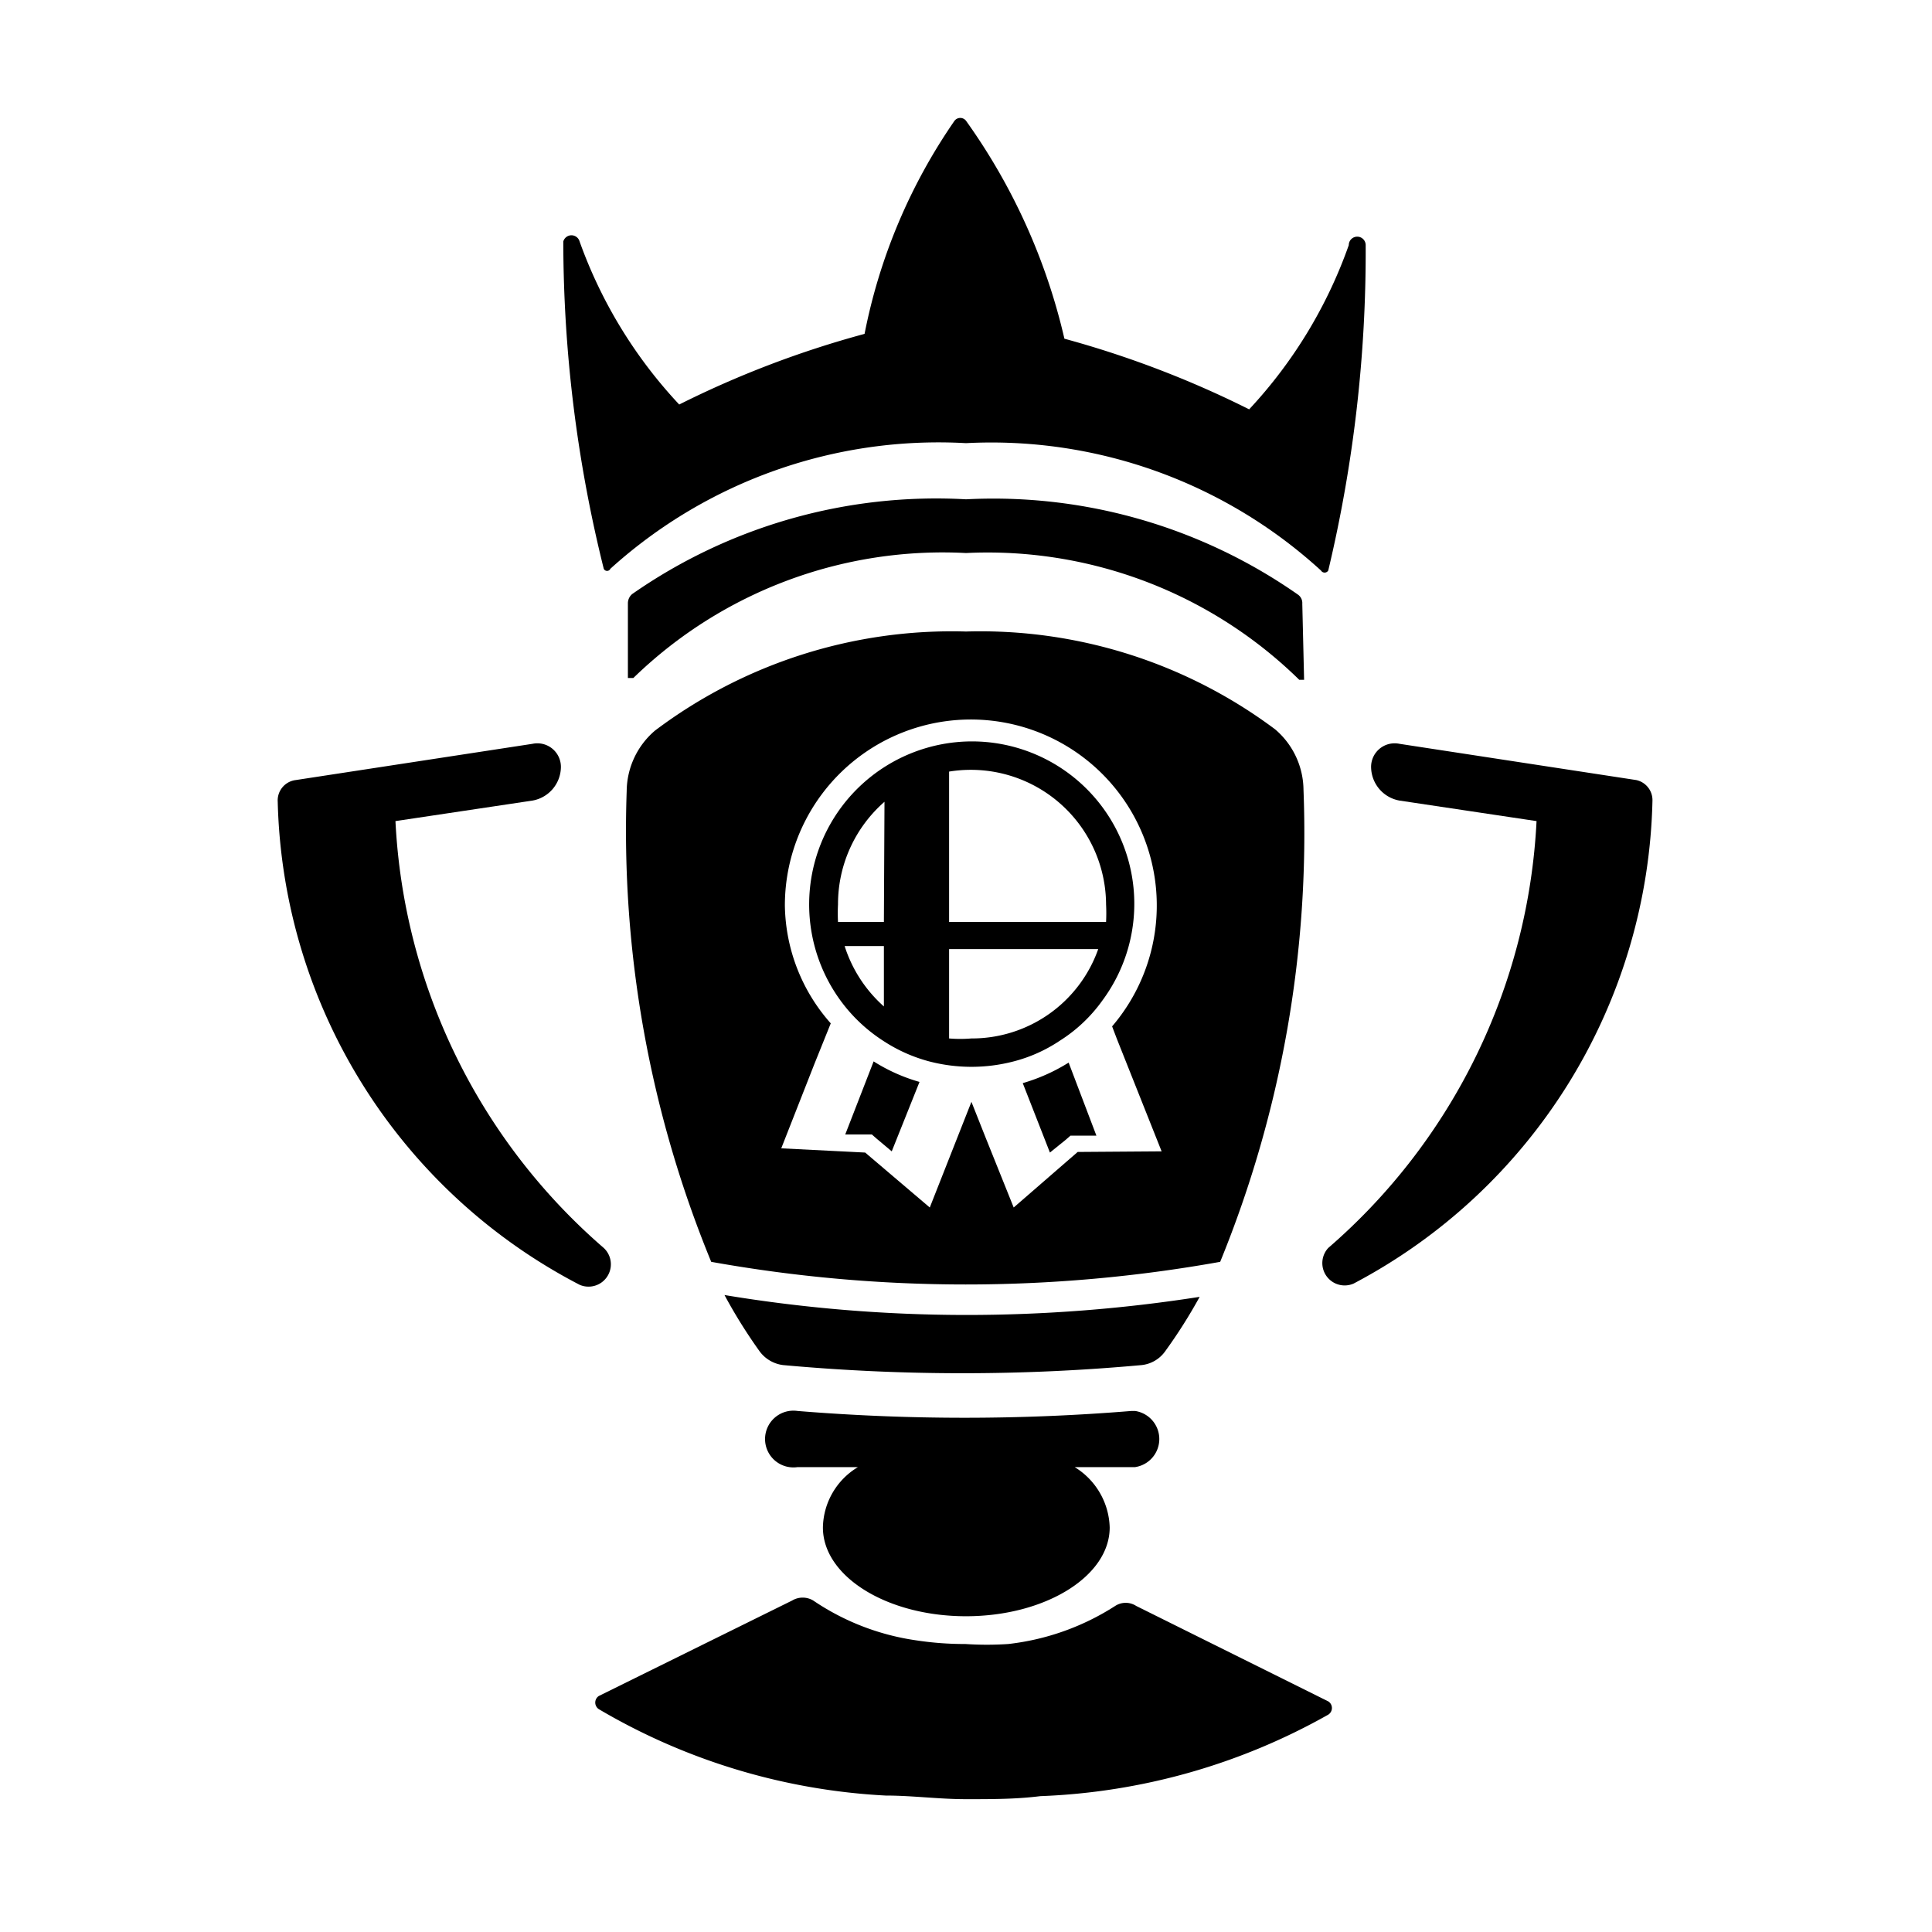 <svg id="Calque_1" data-name="Calque 1" xmlns="http://www.w3.org/2000/svg" viewBox="0 0 32 32"><path d="M18.74,23.37a34,34,0,0,1-5.53,0,.47.47,0,1,0,0,.93h1a1.19,1.19,0,0,0-.58,1c0,.81,1.06,1.47,2.37,1.47s2.38-.66,2.38-1.47a1.21,1.21,0,0,0-.58-1h1a.47.47,0,0,0,0-.93Z"/><path d="M18.82,26.6a.32.32,0,0,0-.35,0,4.13,4.13,0,0,1-1.77.63,5.39,5.39,0,0,1-.71,0,5.32,5.32,0,0,1-.81-.06,4.06,4.06,0,0,1-1.71-.66.34.34,0,0,0-.35,0l-3.2,1.58a.13.13,0,0,0,0,.22,10.42,10.42,0,0,0,4.75,1.43c.44,0,.88.06,1.33.06s.83,0,1.23-.05A10.49,10.49,0,0,0,22,28.4a.13.13,0,0,0,0-.22Z"/><path d="M10,20.67A10,10,0,0,1,6.55,13.6l2.27-.34a.57.57,0,0,0,.47-.54h0a.39.39,0,0,0-.47-.4l-3.92.6a.34.34,0,0,0-.3.36,9.27,9.27,0,0,0,5,8A.37.37,0,0,0,10,20.67Z"/><path d="M27.1,12.92l-3.92-.6a.39.39,0,0,0-.47.4h0a.57.57,0,0,0,.47.54l2.27.34A10,10,0,0,1,22,20.67a.37.37,0,0,0,.42.59,9.27,9.27,0,0,0,4.95-8A.34.34,0,0,0,27.1,12.92Z"/><path d="M21.57,10a.17.17,0,0,0-.07-.15A8.8,8.8,0,0,0,16,8.27a8.8,8.8,0,0,0-5.53,1.57.2.2,0,0,0-.07.15v1.24a0,0,0,0,0,.09,0A7.35,7.35,0,0,1,16,9.16a7.37,7.37,0,0,1,5.52,2.1s.08,0,.08,0Z"/><path d="M22.62,4.06a.14.14,0,0,0-.28,0,7.78,7.78,0,0,1-1.65,2.72,16.54,16.54,0,0,0-3.06-1.17A10.11,10.11,0,0,0,16,2a.12.12,0,0,0-.19,0,9.36,9.36,0,0,0-1.49,3.53,16.38,16.38,0,0,0-3.07,1.17A7.78,7.78,0,0,1,9.6,4a.14.14,0,0,0-.27,0A22.49,22.49,0,0,0,10,9.42a.06.06,0,0,0,.11,0A8.1,8.1,0,0,1,16,7.34a8.09,8.09,0,0,1,5.88,2.11.07.07,0,0,0,.12,0A22.79,22.79,0,0,0,22.62,4.06Z"/><path d="M16,21.78a24.56,24.56,0,0,1-4-.33,8.6,8.6,0,0,0,.58.93.57.57,0,0,0,.39.23,32.74,32.74,0,0,0,5.94,0,.55.55,0,0,0,.39-.23,8.51,8.51,0,0,0,.57-.9A25,25,0,0,1,16,21.78Z"/><path d="M16.09,12.28a2.7,2.7,0,0,0-2.17,4.29,2.66,2.66,0,0,0,.71.67,2.6,2.6,0,0,0,.76.34,2.77,2.77,0,0,0,1.4,0,2.49,2.49,0,0,0,.76-.34,2.52,2.52,0,0,0,.71-.67,2.69,2.69,0,0,0-2.17-4.29Zm-1.45,4.39a2.25,2.25,0,0,1-.65-1h.65Zm0-1.4h-.76a2.81,2.81,0,0,1,0-.29,2.25,2.25,0,0,1,.77-1.7Zm1.45,1.93a2.22,2.22,0,0,1-.37,0V15.72h2.47A2.22,2.22,0,0,1,16.09,17.2Zm-.37-1.93V12.78a2.24,2.24,0,0,1,2.6,2.2,2.83,2.83,0,0,1,0,.29Z"/><path d="M14,18.79h.44l.08.07.25.21.46-1.15a2.89,2.89,0,0,1-.76-.34Z"/><path d="M16.94,17.94l.45,1.15.26-.21.08-.07h.43L17.7,17.6A3,3,0,0,1,16.94,17.94Z"/><path d="M21.59,13.08a1.33,1.33,0,0,0-.47-1A8.15,8.15,0,0,0,16,10.46a8.17,8.17,0,0,0-5.15,1.64,1.33,1.33,0,0,0-.47,1,18.76,18.76,0,0,0,1.4,7.8,23.88,23.88,0,0,0,8.43,0A18.76,18.76,0,0,0,21.59,13.08Zm-3.74,6L16.79,20l-.47-1.17-.23-.58L15.4,20h0l-1.07-.91-1.39-.07.55-1.4.27-.67A3,3,0,0,1,13,15a3.08,3.08,0,1,1,5.42,2l.08.21.74,1.86Z"/></svg>